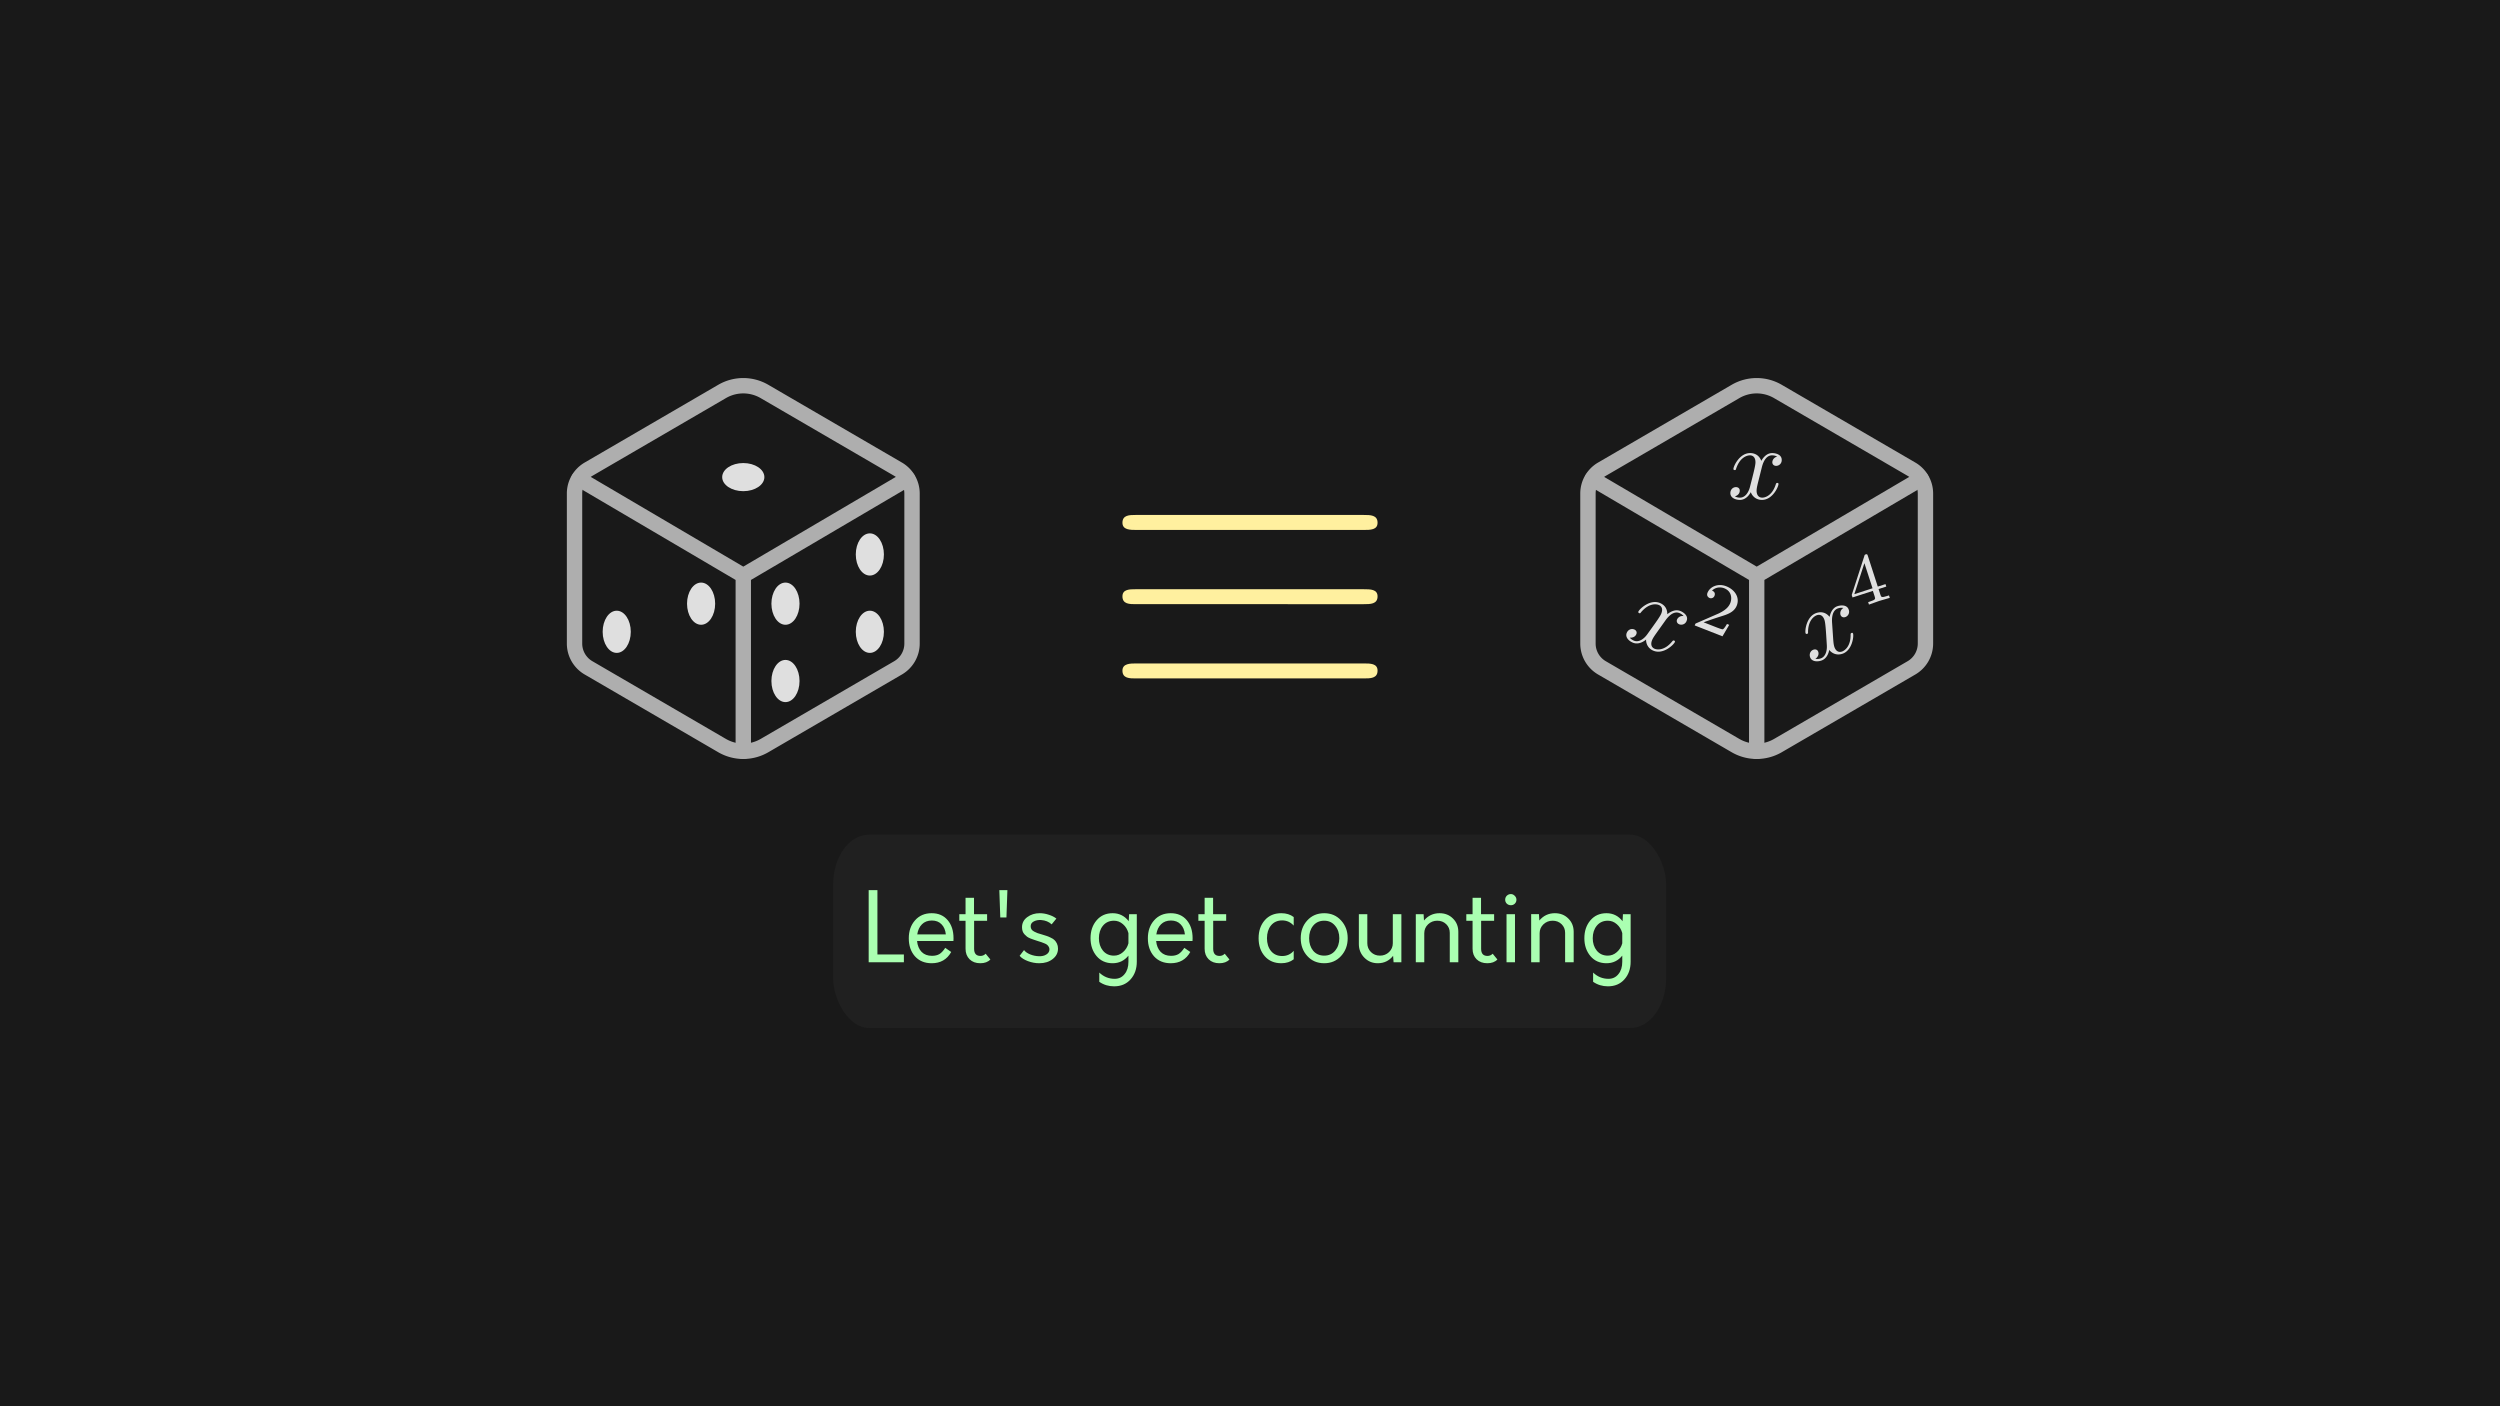 <svg xmlns="http://www.w3.org/2000/svg" xml:space="preserve" width="1920mm" height="1080mm" viewBox="0 0 1920 1080">
    <path d="M0 0h1920v1080H0z" style="fill:#191919;fill-opacity:1;stroke-width:.727"/>
        <g transform="translate(398.044 263.822)scale(.675)">
            <path fill="none" stroke="#000" stroke-linecap="round" stroke-linejoin="round" stroke-width="32" d="M448 341.37V170.61A32 32 0 0 0 432.11 143l-152-88.46a47.94 47.94 0 0 0-48.24 0L79.89 143A32 32 0 0 0 64 170.61v170.76A32 32 0 0 0 79.89 369l152 88.46a48 48 0 0 0 48.24 0l152-88.46A32 32 0 0 0 448 341.37" style="stroke:#aeaeae;stroke-width:17.486;stroke-dasharray:none;stroke-opacity:1"/>
            <path fill="none" stroke="#000" stroke-linecap="round" stroke-linejoin="round" stroke-width="32" d="m69 153.99 187 110 187-110m-187 310v-200" style="stroke:#aeaeae;stroke-width:17.486;stroke-dasharray:none;stroke-opacity:1"/>
            <ellipse cx="256" cy="152" stroke="none" rx="24" ry="16" style="fill:#dfdfdf;fill-opacity:1;stroke:none;stroke-opacity:1"/>
            <ellipse cx="208" cy="296" stroke="none" rx="16" ry="24" style="fill:#dfdfdf;fill-opacity:1;stroke:none;stroke-opacity:1"/>
            <ellipse cx="112" cy="328" stroke="none" rx="16" ry="24" style="fill:#dfdfdf;fill-opacity:1;stroke:none;stroke-opacity:1"/>
            <ellipse cx="304" cy="296" stroke="none" rx="16" ry="24" style="fill:#dfdfdf;fill-opacity:1;stroke:none;stroke-opacity:1"/>
            <ellipse cx="400" cy="240" stroke="none" rx="16" ry="24" style="fill:#dfdfdf;fill-opacity:1;stroke:none;stroke-opacity:1"/>
            <ellipse cx="304" cy="384" stroke="none" rx="16" ry="24" style="fill:#dfdfdf;fill-opacity:1;stroke:none;stroke-opacity:1"/>
            <ellipse cx="400" cy="328" stroke="none" rx="16" ry="24" style="fill:#dfdfdf;fill-opacity:1;stroke:none;stroke-opacity:1"/>
        </g>
        <g style="fill:#dfdfdf;fill-opacity:1;stroke:none">
            <g fill="none" stroke="#000" stroke-linecap="round" stroke-linejoin="round" stroke-width="32" style="stroke:#aeaeae;stroke-opacity:1">
                <path d="M448 341.37V170.61A32 32 0 0 0 432.11 143l-152-88.46a47.94 47.94 0 0 0-48.24 0L79.89 143A32 32 0 0 0 64 170.61v170.76A32 32 0 0 0 79.89 369l152 88.46a48 48 0 0 0 48.24 0l152-88.46A32 32 0 0 0 448 341.37" style="stroke:#aeaeae;stroke-width:17.486;stroke-dasharray:none;stroke-opacity:1" transform="translate(1176.348 263.822)scale(.675)"/>
                <path d="m69 153.99 187 110 187-110m-187 310v-200" style="stroke:#aeaeae;stroke-width:17.486;stroke-dasharray:none;stroke-opacity:1" transform="translate(1176.348 263.822)scale(.675)"/>
            </g>
            <path fill="#000" d="M3.328-3.016c.063-.25.297-1.171.985-1.171.046 0 .296 0 .5.125a.578.578 0 0 0-.47.546c0 .157.11.344.376.344a.546.546 0 0 0 .531-.578c0-.516-.578-.656-.922-.656-.578 0-.922.531-1.047.75-.25-.656-.781-.75-1.078-.75-1.031 0-1.61 1.281-1.61 1.531 0 .11.11.11.126.11.078 0 .11-.032.125-.11.344-1.062 1-1.312 1.344-1.312.187 0 .53.093.53.671 0 .313-.171.97-.53 2.375-.157.61-.516 1.032-.954 1.032-.062 0-.28 0-.5-.125.25-.063.47-.266.47-.547 0-.266-.22-.344-.36-.344-.313 0-.547.25-.547.578 0 .453.484.656.922.656.672 0 1.031-.703 1.047-.75.125.36.484.75 1.078.75 1.031 0 1.594-1.28 1.594-1.53 0-.11-.079-.11-.11-.11-.094 0-.11.047-.14.11-.329 1.077-1 1.312-1.313 1.312-.39 0-.547-.313-.547-.657 0-.218.047-.437.156-.875zm0 0" style="fill:#dfdfdf;fill-opacity:1;stroke:none" transform="translate(1326.546 383.056)scale(7.965)"/>
            <g fill="#000" style="fill:#dfdfdf;fill-opacity:1;stroke:none">
                <g style="fill:#dfdfdf;fill-opacity:1;stroke:none;stroke-opacity:1">
                    <path fill="#000" d="M3.328-3.016c.063-.25.297-1.171.985-1.171.046 0 .296 0 .5.125a.578.578 0 0 0-.47.546c0 .157.11.344.376.344a.546.546 0 0 0 .531-.578c0-.516-.578-.656-.922-.656-.578 0-.922.531-1.047.75-.25-.656-.781-.75-1.078-.75-1.031 0-1.61 1.281-1.61 1.531 0 .11.11.11.126.11.078 0 .11-.032.125-.11.344-1.062 1-1.312 1.344-1.312.187 0 .53.093.53.671 0 .313-.171.97-.53 2.375-.157.61-.516 1.032-.954 1.032-.062 0-.28 0-.5-.125.25-.063.47-.266.47-.547 0-.266-.22-.344-.36-.344-.313 0-.547.25-.547.578 0 .453.484.656.922.656.672 0 1.031-.703 1.047-.75.125.36.484.75 1.078.75 1.031 0 1.594-1.28 1.594-1.53 0-.11-.079-.11-.11-.11-.094 0-.11.047-.14.11-.329 1.077-1 1.312-1.313 1.312-.39 0-.547-.313-.547-.657 0-.218.047-.437.156-.875zm0 0" style="fill:#dfdfdf;fill-opacity:1;stroke:none" transform="rotate(21.408 -671.523 3539.253)scale(7.965)"/>
                </g>
                <path d="M3.516-1.266H3.28c-.015.157-.094.563-.187.625-.047.047-.578.047-.688.047h-1.28c.734-.64.984-.843 1.39-1.172.516-.406 1-.843 1-1.5 0-.843-.734-1.359-1.624-1.359-.86 0-1.453.61-1.453 1.25 0 .344.296.39.375.39a.365.365 0 0 0 .359-.374c0-.125-.047-.375-.406-.375.218-.485.687-.641 1.015-.641.703 0 1.063.547 1.063 1.11 0 .609-.438 1.078-.656 1.328L.516-.266C.437-.203.437-.187.437 0h2.876zm0 0" style="fill:#dfdfdf;fill-opacity:1;stroke:none" transform="rotate(21.408 -618.03 3673.712)scale(7.965)"/>
            </g>
            <g fill="#000">
                <path d="M3.328-3.016c.063-.25.297-1.171.985-1.171.046 0 .296 0 .5.125a.578.578 0 0 0-.47.546c0 .157.11.344.376.344a.546.546 0 0 0 .531-.578c0-.516-.578-.656-.922-.656-.578 0-.922.531-1.047.75-.25-.656-.781-.75-1.078-.75-1.031 0-1.61 1.281-1.61 1.531 0 .11.11.11.126.11.078 0 .11-.032.125-.11.344-1.062 1-1.312 1.344-1.312.187 0 .53.093.53.671 0 .313-.171.97-.53 2.375-.157.61-.516 1.032-.954 1.032-.062 0-.28 0-.5-.125.25-.063.47-.266.47-.547 0-.266-.22-.344-.36-.344-.313 0-.547.25-.547.578 0 .453.484.656.922.656.672 0 1.031-.703 1.047-.75.125.36.484.75 1.078.75 1.031 0 1.594-1.28 1.594-1.53 0-.11-.079-.11-.11-.11-.094 0-.11.047-.14.11-.329 1.077-1 1.312-1.313 1.312-.39 0-.547-.313-.547-.657 0-.218.047-.437.156-.875zm0 0" style="fill:#dfdfdf;fill-opacity:1;stroke:none" transform="rotate(-17.911 2311.207 -4152.982)scale(7.965)"/>
                <path d="M3.688-1.14v-.25h-.782V-4.5c0-.14 0-.203-.14-.203-.094 0-.125 0-.188.11L.266-1.392v.25h2.062v.563c0 .25 0 .328-.578.328h-.187V0c.359-.016.796-.031 1.046-.031.266 0 .704.015 1.063.031v-.25h-.188c-.578 0-.578-.078-.578-.328v-.563zM2.375-3.939v2.547H.531Zm0 0" style="fill:#dfdfdf;fill-opacity:1;stroke:none" transform="rotate(-17.911 2197.139 -4282.479)scale(7.965)"/>
            </g>
        </g>
        <path stroke="none" d="M6.844-4.234c.172 0 .36 0 .36-.188 0-.203-.188-.203-.36-.203H.89c-.157 0-.344 0-.344.203 0 .188.203.188.36.188zm0 3.875c.172 0 .36 0 .36-.203 0-.188-.188-.188-.36-.188H.906c-.156 0-.36 0-.36.188 0 .203.188.203.345.203zm0-1.938c.172 0 .36 0 .36-.203 0-.187-.188-.187-.36-.187H.89c-.157 0-.344 0-.344.187 0 .203.187.203.344.203zm0 0" style="fill:#fff09f;fill-opacity:1;stroke:none;stroke-width:.094;stroke-dasharray:none;stroke-opacity:1" transform="translate(845.967 531.596)scale(29.428)"/>
        <g stroke="none" transform="translate(693.184 627.856)scale(.413)">
            <rect width="1549.045" height="359.447" x="-129.122" y="31.928" rx="66.448" ry="92.714" style="fill:#202020;fill-opacity:1;stroke:none;stroke-width:0;stroke-linecap:round;stroke-linejoin:round;stroke-dasharray:none;stroke-opacity:1;paint-order:normal"/>
            <path d="M-63.064 269.178V134.999h16.28v119.688h49.2v14.491zm157.795-44.726q0 3.399-.18 5.188H26.927q1.252 12.702 8.408 20.216 7.156 7.335 19.322 7.335 8.23 0 13.776-3.22 5.546-3.4 10.913-11.629l11.092 7.693q-11.629 20.932-36.318 20.932-19.5 0-31.13-12.881-11.45-13.06-11.45-33.455 0-20.395 11.63-33.456 11.628-13.239 30.95-13.239 18.785 0 29.698 12.882 10.914 12.88 10.914 33.634zm-40.254-32.919q-11.45 0-18.427 6.978-6.978 6.977-8.767 18.785h53.135q-1.252-11.987-8.05-18.785-6.62-6.978-17.891-6.978m100.008 61.723 8.766 10.734q-6.62 6.977-18.785 6.977-12.344 0-19.858-7.335-7.514-7.514-7.514-19.5V192.07h-11.63v-12.344h11.63v-30.414h15.743v30.414h24.331v12.344h-24.152v52.061q0 13.24 11.808 13.24 5.725 0 9.66-4.116zm27.194-67.448L179.889 135h15.029l-1.79 50.81zm72.635 85.16q-10.913 0-21.29-3.937-10.376-3.936-15.386-9.84l8.23-10.734q3.22 4.652 11.271 8.05 8.23 3.221 16.28 3.4 8.409.358 13.955-3.22 5.725-3.578 5.725-9.661 0-2.684-1.431-4.83-1.253-2.147-2.863-3.4-1.431-1.431-5.188-2.862-3.578-1.61-5.546-2.147-1.968-.716-6.798-2.147l-6.978-2.326q-2.147-.715-6.44-2.325-4.294-1.79-6.44-3.4-2.148-1.789-4.652-4.293-2.505-2.684-3.579-5.904-1.073-3.4-1.073-7.335 0-11.63 9.66-18.785 9.84-7.336 23.259-7.336 8.408 0 16.817 2.863 8.587 2.684 14.133 7.156l-8.766 10.734q-7.693-7.156-19.5-8.05-7.515-.537-13.598 2.504-5.904 3.042-5.904 8.946 0 3.22 1.432 5.725 1.61 2.504 5.01 4.293 3.577 1.79 6.26 2.863 2.863.894 8.23 2.504 5.725 1.61 8.588 2.684 3.041.895 7.693 3.22 4.83 2.147 7.156 4.652 2.505 2.326 4.473 6.44 1.968 4.115 1.968 9.304 0 11.807-10.02 19.5-9.839 7.693-24.688 7.693zm166.919-91.242h14.312v88.379q0 20.037-11.629 32.918-11.45 12.881-30.593 12.881-15.385 0-27.551-8.408V288.32q12.166 11.629 28.625 11.629 11.45 0 18.427-8.767 7.156-8.587 7.156-23.078v-11.271q-11.45 14.133-29.34 14.133-18.606 0-29.877-13.239-11.271-13.418-11.271-33.276 0-20.038 11.27-33.277 11.272-13.239 29.878-13.239 18.248 0 29.877 14.85zm-28.089 77.108q9.303 0 16.639-6.441 7.514-6.44 10.197-16.46V214.97q-2.683-10.198-10.197-16.638-7.336-6.44-16.639-6.44-12.88 0-20.574 9.302-7.514 9.303-7.514 23.258 0 13.775 7.514 23.079 7.693 9.303 20.574 9.303m146.166-32.382q0 3.399-.179 5.188h-67.626q1.252 12.702 8.408 20.216 7.157 7.335 19.322 7.335 8.23 0 13.776-3.22 5.546-3.4 10.913-11.629l11.092 7.693q-11.629 20.932-36.318 20.932-19.5 0-31.129-12.881-11.45-13.06-11.45-33.455 0-20.395 11.629-33.456 11.629-13.239 30.95-13.239 18.785 0 29.699 12.882 10.913 12.88 10.913 33.634m-40.254-32.919q-11.45 0-18.427 6.978-6.977 6.977-8.766 18.785h53.134q-1.252-11.987-8.05-18.785-6.62-6.978-17.89-6.978zm100.008 61.723 8.766 10.734q-6.619 6.977-18.785 6.977-12.344 0-19.858-7.335-7.514-7.514-7.514-19.5V192.07h-11.629v-12.344h11.629v-30.414h15.744v30.414h24.33v12.344h-24.151v52.061q0 13.24 11.807 13.24 5.725 0 9.661-4.116zm105.197 17.711q-19.322 0-30.772-13.06t-11.45-33.455q0-20.395 11.45-33.455 11.45-13.06 30.772-13.06 13.775 0 23.078 7.156v15.922q-8.766-9.66-21.468-9.66-13.06 0-20.753 9.302-7.514 9.303-7.514 23.795 0 14.491 7.514 23.794 7.693 9.303 20.753 9.303t21.468-9.66v15.743q-9.303 7.335-23.078 7.335m79.791 0q-19.322 0-31.487-13.418-12.166-13.418-12.166-33.097 0-19.859 12.166-33.098 12.165-13.418 31.487-13.418 19.143 0 31.308 13.418 12.345 13.418 12.345 33.098t-12.345 33.097q-12.165 13.418-31.308 13.418m0-14.133q12.702 0 20.395-9.303 7.693-9.304 7.693-23.08 0-13.954-7.872-23.257-7.693-9.303-20.216-9.303-12.881 0-20.574 9.303-7.514 9.303-7.514 23.258 0 13.954 7.514 23.257 7.693 9.125 20.574 9.125zm127.56-77.108h15.922v89.452h-14.491l-.895-11.987q-10.913 13.776-28.446 13.776-14.849 0-25.047-10.376-10.197-10.377-10.197-25.226v-55.64H864.2v54.03q0 9.66 6.799 16.46 6.798 6.619 16.638 6.619 10.019 0 16.996-6.62 6.977-6.798 6.977-16.46zm86.947-1.79q15.028 0 24.868 9.84 10.018 9.84 10.018 24.868v56.534h-15.922v-54.745q0-9.66-6.62-16.101-6.619-6.44-16.638-6.44-10.018 0-17.175 6.797-6.977 6.799-6.977 16.46v54.029H954.37v-89.452h14.49l.716 11.807q11.271-13.597 28.983-13.597zm98.756 75.32 8.766 10.734q-6.62 6.977-18.785 6.977-12.345 0-19.859-7.335-7.514-7.514-7.514-19.5V192.07h-11.628v-12.344h11.628v-30.414h15.744v30.414h24.331v12.344h-24.152v52.061q0 13.24 11.808 13.24 5.725 0 9.66-4.116zm41.148-93.031q-3.041 2.862-7.335 2.862-4.294 0-7.514-2.862-3.042-3.041-3.042-7.335 0-4.473 3.042-7.514 3.22-3.042 7.514-3.042 4.115 0 7.156 3.22 3.22 3.042 3.22 7.336 0 4.294-3.041 7.335m-15.386 108.953v-89.452h15.744v89.452zm89.99-91.242q15.027 0 24.867 9.84 10.019 9.84 10.019 24.868v56.534h-15.923v-54.745q0-9.66-6.62-16.101-6.619-6.44-16.637-6.44-10.02 0-17.175 6.797-6.978 6.799-6.978 16.46v54.029h-15.743v-89.452h14.491l.716 11.807q11.27-13.597 28.982-13.597zm126.485 1.79h14.312v88.379q0 20.037-11.628 32.918-11.45 12.881-30.593 12.881-15.386 0-27.551-8.408V288.32q12.165 11.629 28.624 11.629 11.45 0 18.428-8.767 7.156-8.587 7.156-23.078v-11.271q-11.45 14.133-29.34 14.133-18.607 0-29.878-13.239-11.27-13.418-11.27-33.276 0-20.038 11.27-33.277 11.271-13.239 29.877-13.239 18.249 0 29.877 14.85zm-28.088 77.108q9.303 0 16.638-6.441 7.514-6.44 10.198-16.46V214.97q-2.684-10.198-10.198-16.638-7.335-6.44-16.638-6.44-12.881 0-20.574 9.302-7.514 9.303-7.514 23.258 0 13.775 7.514 23.079 7.693 9.303 20.574 9.303" aria-label="Let's get counting" style="fill:#aaffb1;fill-opacity:1;stroke:none;stroke-width:0;stroke-linecap:round;stroke-linejoin:round"/>
        </g>
</svg>
